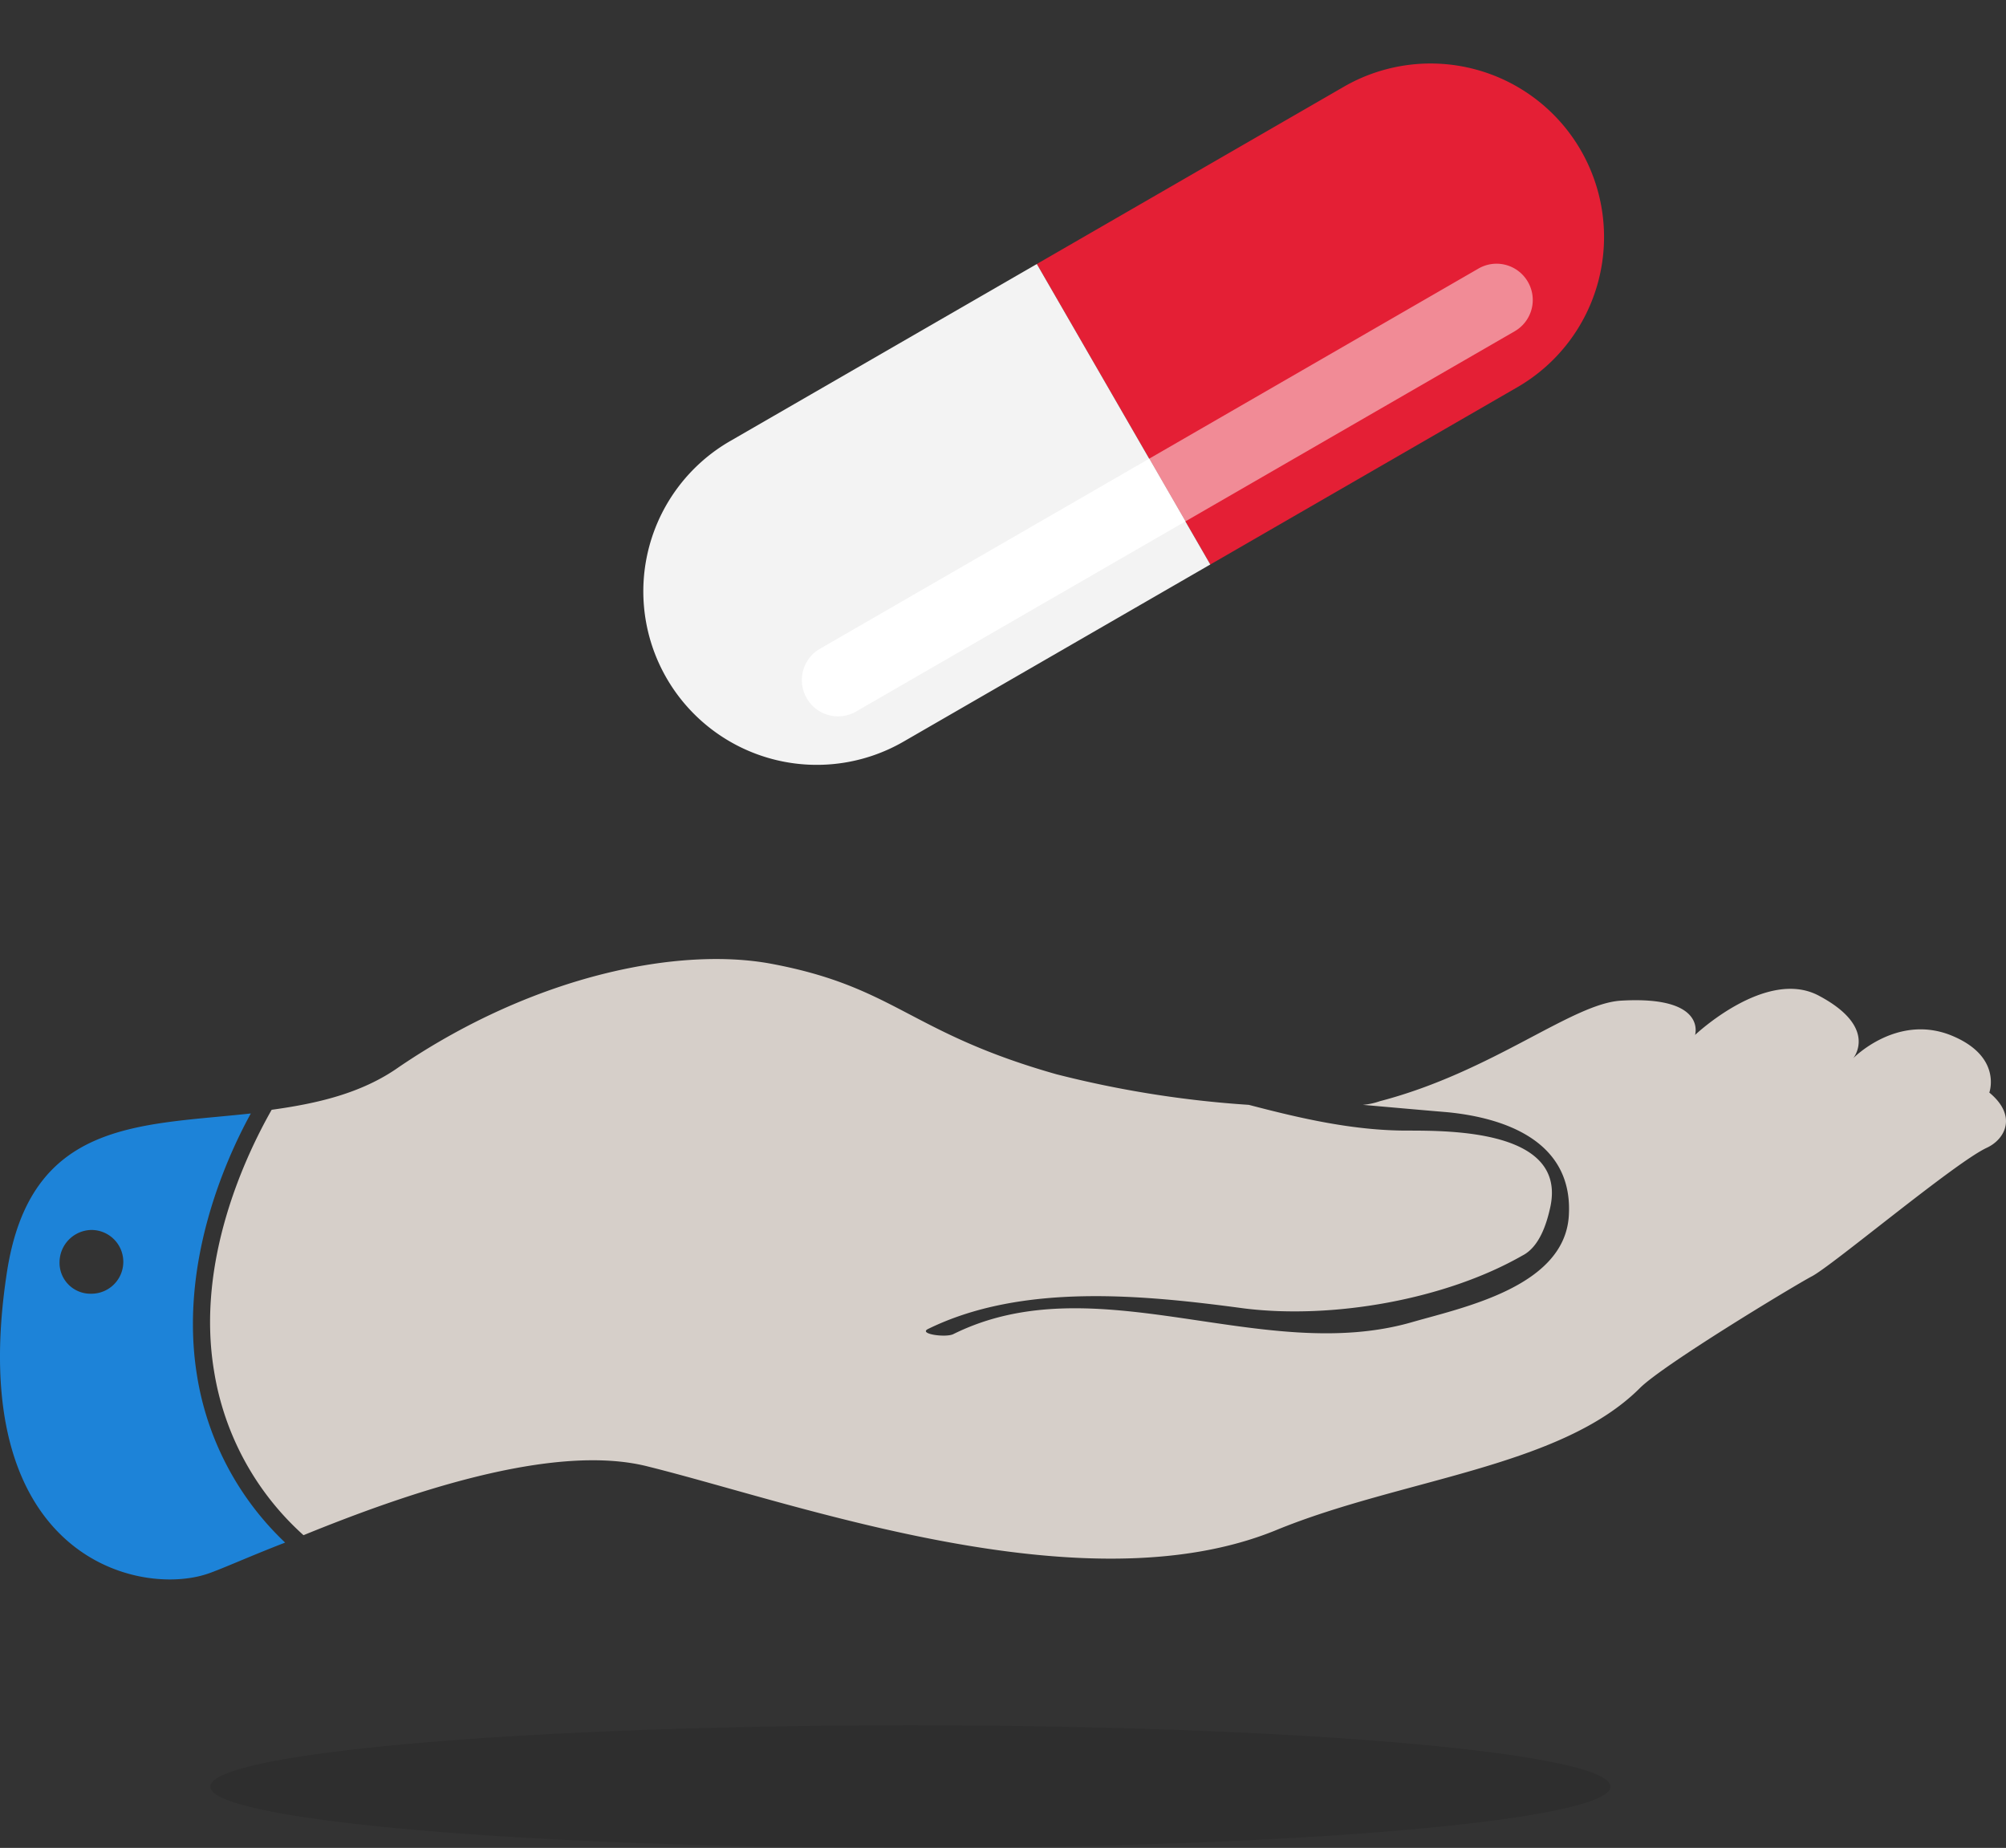 <svg xmlns="http://www.w3.org/2000/svg" viewBox="1132 1132.603 255.548 235.397">
  <rect x="1132" y="1132.603" width="255.548" height="235.397" fill="#333333" stroke="none"/>
  <defs>
    <style>
      .cls-1 {
        fill: #e41f35;
      }

      .cls-2 {
        fill: #f3f3f3;
      }

      .cls-3, .cls-4 {
        fill: #fff;
      }

      .cls-4 {
        opacity: 0.481;
      }

      .cls-5 {
        fill: #d6cfc9;
      }

      .cls-6 {
        fill: #1d83d8;
      }

      .cls-7 {
        opacity: 0.1;
      }
    </style>
  </defs>
  <g id="Group_309" data-name="Group 309" transform="translate(631.438 64)">
    <g id="red_pill_2_" transform="translate(574.427 1135.846) rotate(-30)">
      <path id="Path_128" data-name="Path 128" class="cls-1" d="M45.161,0H0V44.2H45.161a22.1,22.1,0,0,0,22.1-22.1h0A22.1,22.1,0,0,0,45.161,0Z" transform="translate(67.223 0)"/>
      <path id="Path_129" data-name="Path 129" class="cls-2" d="M67.223,0H22.1A22.1,22.1,0,0,0,0,22.1H0A22.1,22.1,0,0,0,22.1,44.2H67.223Z" transform="translate(0 0)"/>
      <path id="Path_130" data-name="Path 130" class="cls-3" d="M53.041,0H4.612A4.6,4.6,0,0,0,0,4.612H0A4.6,4.6,0,0,0,4.612,9.224H53.041Z" transform="translate(14.183 28.634)"/>
      <path id="Path_131" data-name="Path 131" class="cls-4" d="M0,9.224H48.428a4.6,4.6,0,0,0,4.612-4.612h0A4.6,4.6,0,0,0,48.428,0H0Z" transform="translate(67.223 28.634)"/>
    </g>
    <g id="Group_268" data-name="Group 268" transform="translate(500.562 1190.771)">
      <path id="Path_132" data-name="Path 132" class="cls-5" d="M17.681,52.477c-2.343-14.057,4.061-27.489,7.341-33.268,5.623-.781,11.4-2.03,16.243-5.467C58.758,1.872,77.189-1.564,88.746.622c15.775,2.968,17.493,8.746,36.235,14.057a134.391,134.391,0,0,0,24.521,3.9c6.56,1.718,13.276,3.28,20.148,3.28,5.779,0,20.3,0,18.274,9.684-.469,2.187-1.406,5.154-3.592,6.247-9.84,5.623-24.209,8.122-35.454,6.716-12.807-1.718-28.27-3.28-40.3,2.655-1.093.625,2.343,1.093,3.28.625,18.274-9.059,39.359,4.061,58.57-1.562,6.56-1.874,19.211-4.529,19.836-13.432.625-9.215-7.5-12.495-15.463-13.276-3.748-.312-7.185-.625-10.777-.937a9.009,9.009,0,0,0,2.187-.469c14.369-3.748,24.521-12.495,30.769-12.807,10.933-.625,9.371,4.373,9.371,4.373s9.059-8.59,15.775-5c7.653,4.061,4.373,7.966,4.373,7.966s5.467-5.623,12.339-2.968c6.716,2.655,5,7.341,5,7.341,3.592,2.968,2.03,5.935-.312,7.028-4.061,1.874-19.836,15.15-22.335,16.4-2.343,1.249-18.9,11.245-21.866,14.213-10.152,10.152-30.456,11.558-46.388,18.118-24.521,10-61.069-3.436-79.968-8.122-12.183-3.124-31.237,3.592-43.889,8.746A35.633,35.633,0,0,1,17.681,52.477Z" transform="translate(9.585 -0.004)"/>
      <path id="Path_133" data-name="Path 133" class="cls-6" d="M26.215,71.326c1.562-.469,5.31-2.187,10.152-4.061a37.427,37.427,0,0,1-11.245-21.4C22.936,32.123,28.4,19.16,31.994,12.6,17.781,14.162,3.881,13.381.913,32.9-4.553,68.671,17.157,74.138,26.215,71.326ZM7.629,31.5a4.135,4.135,0,0,1,4.061-4.061,4.061,4.061,0,1,1,0,8.122A3.937,3.937,0,0,1,7.629,31.5Z" transform="translate(-0.043 7.073)"/>
      <ellipse id="Ellipse_9" data-name="Ellipse 9" class="cls-7" cx="89.183" cy="7.809" rx="89.183" ry="7.809" transform="translate(26.798 97.611)"/>
    </g>
  </g>
</svg>

